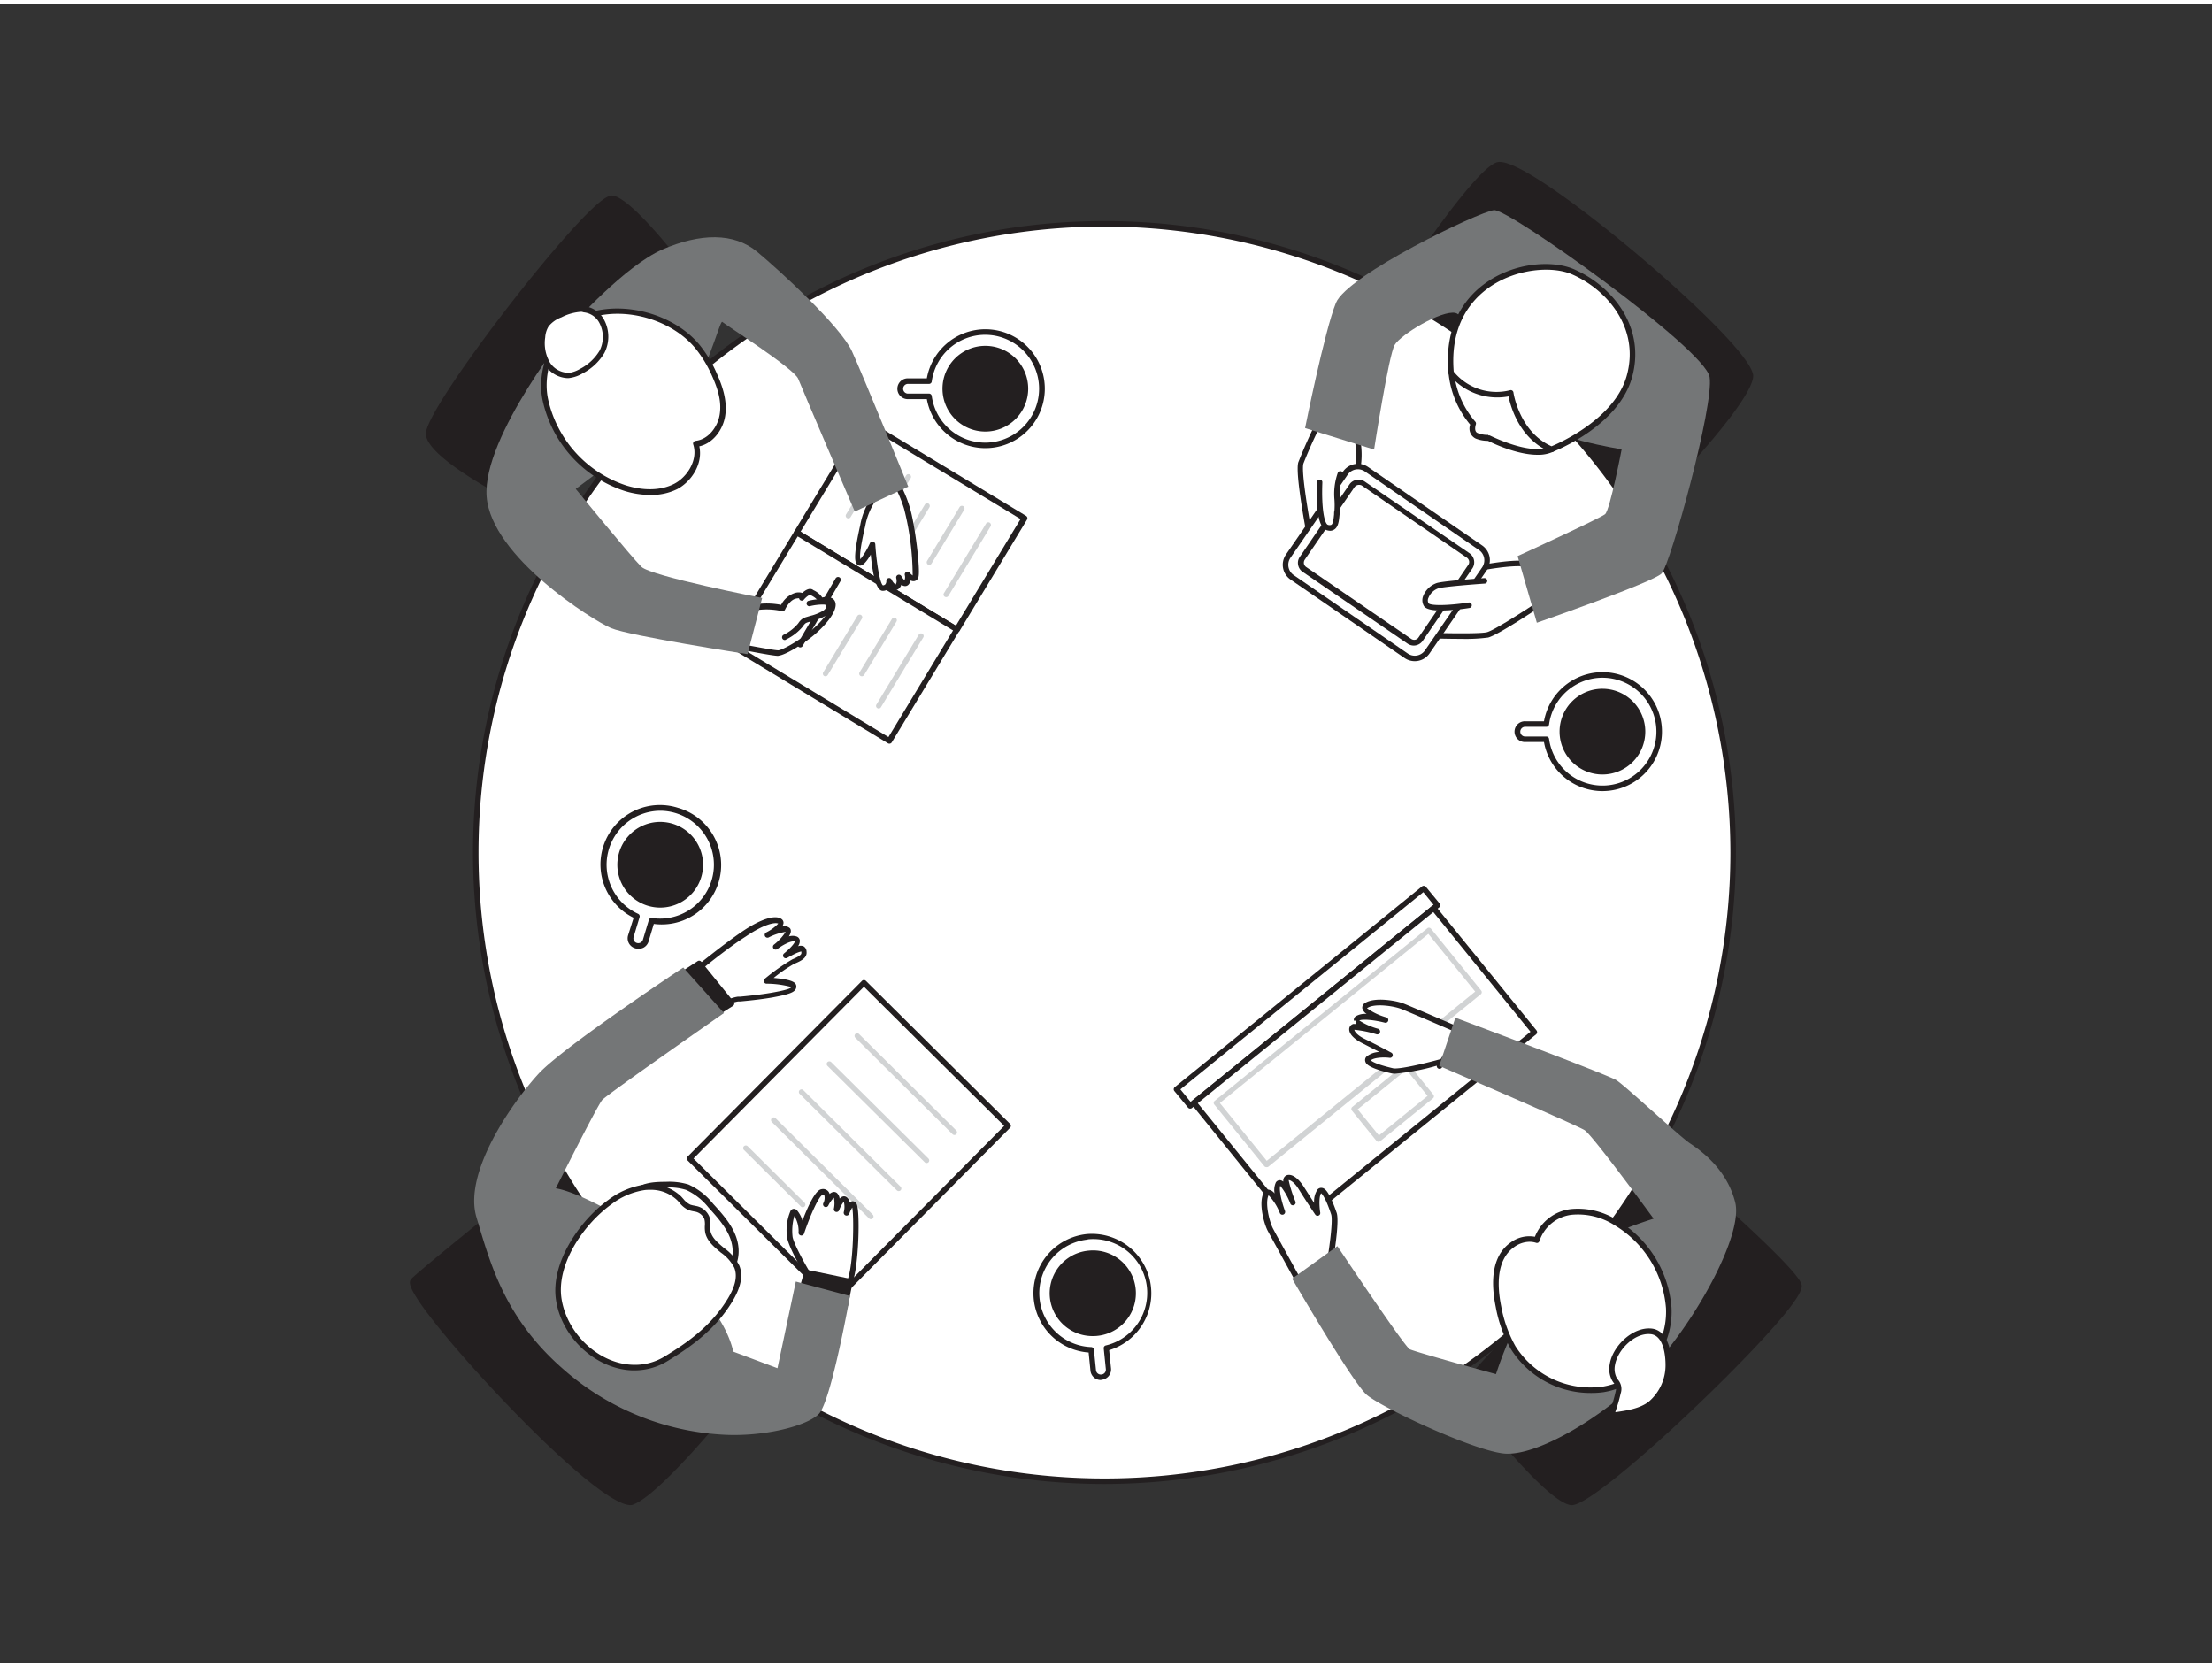 <svg xmlns="http://www.w3.org/2000/svg" viewBox="0 0 400 300" width="406" height="306" class="illustration styles_illustrationTablet__1DWOa"><rect x="0" y="0" width="400" height="300" fill="#333333" stroke="none"/><g id="_578_team_meeting_flatline" data-name="#578_team_meeting_flatline"><path d="M109.13,202.83s-32,25.61-34.36,28,34.45,42.12,39.63,40S133,252,133,252Z" fill="#231f20"></path><path d="M114,271.43c-6.23,0-32.08-27.63-38.23-36.84-1.55-2.32-2-3.51-1.37-4.1,2.36-2.39,33.1-27,34.41-28.05a.53.53,0,0,1,.42-.1.55.55,0,0,1,.34.27l23.82,49.18a.49.49,0,0,1-.06.52c-.55.69-13.52,16.9-18.76,19A1.42,1.42,0,0,1,114,271.43ZM109,203.61c-4,3.24-31.67,25.39-33.83,27.58-.49,2.13,17.16,22.42,29.72,33.27,7.12,6.15,9,6.11,9.37,5.94,4.66-1.88,16.48-16.39,18.15-18.46Z" fill="#231f20"></path><path d="M297.12,91.7c.47-.21,19-19.33,19.43-24.38S275.69,27,270.67,29.15,248.3,58.5,248.3,58.5l48,31.68" fill="#231f20"></path><path d="M297.12,92.2a.5.5,0,0,1-.27-.92c1-.81,18.78-19.26,19.2-24,.27-2.94-17.79-20-32.74-30.85-9.74-7.1-12-7-12.44-6.82-3.79,1.6-15.81,19.26-21.88,28.74L296.6,89.76a.51.51,0,0,1,.14.7.5.5,0,0,1-.69.14L248,58.91a.5.5,0,0,1-.14-.68c.71-1.12,17.5-27.39,22.6-29.54.61-.27,2.46-1.05,13.42,6.93,13.34,9.73,33.5,27.82,33.15,31.75-.49,5.44-19.55,24.71-19.73,24.79A.51.51,0,0,1,297.12,92.2Z" fill="#231f20"></path><circle cx="199.72" cy="153.42" r="113.69" fill="#fff"></circle><path d="M199.72,267.61A114.19,114.19,0,1,1,313.91,153.42,114.32,114.32,0,0,1,199.72,267.61Zm0-227.38A113.19,113.19,0,1,0,312.91,153.42,113.32,113.32,0,0,0,199.72,40.23Z" fill="#231f20"></path><rect x="147.74" y="82.5" width="33.85" height="23.54" transform="matrix(0.86, 0.52, -0.52, 0.86, 72.69, -71.68)" fill="#fff"></rect><path d="M173,113.61a.59.59,0,0,1-.26-.07L143.83,96a.5.5,0,0,1-.17-.69l12.2-20.14a.5.5,0,0,1,.68-.17l29,17.54a.52.52,0,0,1,.23.31.5.5,0,0,1-.06.38l-12.2,20.14a.5.5,0,0,1-.31.22ZM144.77,95.4l28.09,17,11.69-19.28-28.1-17Z" fill="#231f20"></path><rect x="135.53" y="102.63" width="33.85" height="23.54" transform="translate(81.36 -62.45) rotate(31.21)" fill="#fff"></rect><path d="M160.83,133.74a.48.48,0,0,1-.26-.07l-28.95-17.54a.5.5,0,0,1-.22-.31.49.49,0,0,1,.06-.37l12.2-20.14a.52.52,0,0,1,.31-.23.49.49,0,0,1,.37.06l28.95,17.54a.56.56,0,0,1,.23.31.51.51,0,0,1-.06.38l-12.2,20.13A.5.5,0,0,1,160.83,133.74Zm-28.26-18.2,28.09,17,11.68-19.28-28.09-17Z" fill="#231f20"></path><path d="M171.1,107.24a.45.45,0,0,1-.25-.07.46.46,0,0,1-.16-.65l7.62-12.58a.48.48,0,0,1,.66-.16.49.49,0,0,1,.16.66L171.51,107A.48.48,0,0,1,171.1,107.24Z" fill="#d1d3d4"></path><path d="M168.05,101.41a.5.5,0,0,1-.24-.06.48.48,0,0,1-.16-.66L173.5,91a.48.48,0,1,1,.82.49l-5.86,9.66A.48.48,0,0,1,168.05,101.41Z" fill="#d1d3d4"></path><path d="M161.48,101.41a.45.45,0,0,1-.25-.07.47.47,0,0,1-.16-.65l6.18-10.2a.48.48,0,0,1,.65-.16.49.49,0,0,1,.17.66l-6.18,10.19A.48.48,0,0,1,161.48,101.41Z" fill="#d1d3d4"></path><path d="M156.67,98.5a.45.45,0,0,1-.25-.07.48.48,0,0,1-.16-.66l3.09-5.09a.48.48,0,0,1,.66-.16.48.48,0,0,1,.16.65l-3.09,5.1A.48.48,0,0,1,156.67,98.5Z" fill="#d1d3d4"></path><path d="M161.62,90.33a.47.47,0,0,1-.25-.07.49.49,0,0,1-.16-.66l2.67-4.4a.48.48,0,0,1,.82.49L162,90.1A.48.48,0,0,1,161.62,90.33Z" fill="#d1d3d4"></path><path d="M153.4,93a.51.51,0,0,1-.24-.07.48.48,0,0,1-.16-.66l6.07-10a.49.49,0,0,1,.66-.16.48.48,0,0,1,.16.66l-6.08,10A.47.47,0,0,1,153.4,93Z" fill="#d1d3d4"></path><path d="M158.89,127.38a.42.42,0,0,1-.24-.07.46.46,0,0,1-.16-.65l7.62-12.58a.48.48,0,1,1,.81.5l-7.62,12.57A.47.47,0,0,1,158.89,127.38Z" fill="#d1d3d4"></path><path d="M155.85,121.55a.57.57,0,0,1-.25-.06.48.48,0,0,1-.16-.66l5.86-9.66a.47.47,0,1,1,.81.49l-5.85,9.67A.49.49,0,0,1,155.85,121.55Z" fill="#d1d3d4"></path><path d="M149.27,121.55a.5.5,0,0,1-.24-.06.48.48,0,0,1-.16-.66l6.17-10.2a.5.5,0,0,1,.66-.16.48.48,0,0,1,.16.66l-6.18,10.19A.47.47,0,0,1,149.27,121.55Z" fill="#d1d3d4"></path><rect x="207.55" y="177.6" width="57.58" height="3.92" transform="translate(-60.32 189.09) rotate(-39.07)" fill="#fff"></rect><path d="M215.22,199.73h-.05a.52.52,0,0,1-.34-.18l-2.47-3a.51.51,0,0,1,.08-.71l44.7-36.29a.51.51,0,0,1,.71.08l2.47,3a.56.56,0,0,1,.11.37.52.52,0,0,1-.18.34l-44.71,36.29A.52.52,0,0,1,215.22,199.73Zm-1.77-3.48,1.85,2.27,43.93-35.65-1.85-2.28Z" fill="#231f20"></path><rect x="218.75" y="177.85" width="55.85" height="28.88" transform="translate(-66.03 198.45) rotate(-39.07)" fill="#fff"></rect><path d="M234.1,221.61H234a.48.48,0,0,1-.33-.18L215.51,199a.51.51,0,0,1,.07-.71l43.36-35.2a.51.51,0,0,1,.71.08l18.2,22.42a.56.56,0,0,1,.11.37.57.57,0,0,1-.18.34l-43.37,35.19A.47.47,0,0,1,234.1,221.61Zm-17.5-22.86,17.57,21.65,42.59-34.57-17.57-21.64Z" fill="#231f20"></path><path d="M229,210.31a.48.48,0,0,1-.37-.17L219.59,199a.47.47,0,0,1,.07-.68l38.44-31.2a.43.43,0,0,1,.35-.1.51.51,0,0,1,.32.17l9.07,11.19a.47.47,0,0,1-.07.67l-38.43,31.2A.49.49,0,0,1,229,210.31Zm-8.41-11.59,8.48,10.45,37.69-30.6-8.47-10.44Z" fill="#d1d3d4"></path><path d="M249.28,205.73a.49.49,0,0,1-.38-.18l-4.43-5.46a.44.44,0,0,1-.1-.35.46.46,0,0,1,.17-.32l9.55-7.75a.47.47,0,0,1,.67.07l4.43,5.46a.47.47,0,0,1-.07.67l-9.54,7.75A.5.5,0,0,1,249.28,205.73Zm-3.77-5.87,3.84,4.72,8.8-7.15-3.83-4.72Z" fill="#d1d3d4"></path><path d="M264.25,250.4s15.41,20.17,19.93,20.54,42.39-35.87,41.13-39.38-23.39-22.51-23.39-22.51Z" fill="#231f20"></path><path d="M284.23,271.44h-.09c-4.61-.38-18.7-18.65-20.29-20.73a.5.5,0,0,1,0-.65l37.67-41.35a.5.5,0,0,1,.7,0c.9.78,22.24,19.12,23.53,22.72.19.52.09,1.44-2.1,4.3C316.35,245.25,288.72,271.44,284.23,271.44Zm-19.33-21c4.45,5.78,15.86,19.73,19.32,20h.06c3.18,0,26.38-20.87,36.77-33.11,3.9-4.59,3.81-5.51,3.79-5.61-1-2.72-16.5-16.48-22.88-22Z" fill="#231f20"></path><path d="M240.43,227.6s1.28-7.35.75-8.89-1.81-4.94-2.63-4-.31,4-.31,4-1.51-2.22-2.92-4.5-2.72-2.27-2.78-1.48a21.66,21.66,0,0,0,1.25,4.08s-1.91-4.54-2.65-3.43.75,5.13.75,5.13-2.16-4.9-3-3.24.16,5.16.76,6.37,5.63,10.25,5.63,10.25l5.87-4.57" fill="#fff"></path><path d="M235.32,232.33h-.1a.53.53,0,0,1-.34-.24c-.2-.37-5-9.07-5.64-10.28s-1.69-4.92-.76-6.81a1,1,0,0,1,.89-.62,1.7,1.7,0,0,1,1.12.69,3.3,3.3,0,0,1,.23-2,.85.85,0,0,1,.78-.4,1.13,1.13,0,0,1,.56.26,1.47,1.47,0,0,1,0-.28,1,1,0,0,1,.74-.91c.88-.22,2,.6,3,2.17.64,1,1.31,2.06,1.84,2.87a3.82,3.82,0,0,1,.6-2.41.89.89,0,0,1,.85-.3c.34.07,1.15.23,2.62,4.5.46,1.33-.24,6.13-.58,8.23a.48.48,0,0,1,.51.18.5.5,0,0,1-.08.7l-5.87,4.57A.5.5,0,0,1,235.32,232.33Zm-5.92-16.94,0,0c-.67,1.37.11,4.62.75,5.93.51,1,4.27,7.79,5.34,9.72l4.46-3.47a.28.28,0,0,1,0-.09c.48-2.8,1.12-7.61.76-8.64-1-3-1.62-3.65-1.81-3.81-.41.59-.34,2.37-.16,3.5a.49.49,0,0,1-.3.54.5.5,0,0,1-.6-.18s-1.54-2.25-2.94-4.51c-1-1.63-1.77-1.75-1.87-1.72a21.54,21.54,0,0,0,1.23,3.87.49.49,0,0,1-.28.64.48.48,0,0,1-.64-.27,12.16,12.16,0,0,0-1.83-3.22c-.25.73.23,2.86.86,4.56a.51.51,0,0,1-.29.64.5.5,0,0,1-.64-.26A9.67,9.67,0,0,0,229.4,215.39Z" fill="#231f20"></path><path d="M260.52,191.24s-7.19,2-8.77,1.64-5.1-1.3-4.28-2.21,3.92-.71,3.92-.71-2.36-1.28-4.77-2.46-2.53-2.48-1.75-2.61a21.35,21.35,0,0,1,4.18.83s-4.7-1.45-3.67-2.29,5.18.23,5.18.23S245.47,182,247,181s5.16-.36,6.42.12,10.76,4.58,10.76,4.58l-4,6.29" fill="#fff"></path><path d="M252.24,193.42a2.62,2.62,0,0,1-.61-.06c-4.39-1-4.64-1.82-4.74-2.16a.87.87,0,0,1,.21-.87,3.85,3.85,0,0,1,2.34-.84c-.86-.45-1.94-1-3-1.54-1.66-.81-2.58-1.83-2.45-2.73a1,1,0,0,1,.84-.82.31.31,0,1,0,0-.55.82.82,0,0,1,.31-.81,3.28,3.28,0,0,1,2-.43,1.74,1.74,0,0,1-.8-1.05,1,1,0,0,1,.53-.95c1.79-1.1,5.58-.4,6.85.08s10.4,4.42,10.79,4.59a.51.51,0,0,1,.28.31.53.53,0,0,1-.05.41l-4,6.3a.51.51,0,0,1-.69.16.49.49,0,0,1-.23-.49A41.24,41.24,0,0,1,252.24,193.42ZM247.89,191c.17.17.92.71,4,1.43,1.06.25,5.79-.87,8.52-1.63h.09l3-4.78c-2-.88-9.14-3.95-10.21-4.35-1.37-.51-4.67-1-6-.16-.07,0-.08.07-.08.07a10.9,10.9,0,0,0,3.49,1.65.5.5,0,0,1,.33.62.5.5,0,0,1-.61.34c-1.76-.46-3.93-.71-4.62-.4a11.86,11.86,0,0,0,3.39,1.5.5.5,0,0,1-.28,1,19.79,19.79,0,0,0-4-.82c0,.09.19.84,1.89,1.67,2.39,1.17,4.76,2.46,4.79,2.47a.5.5,0,0,1-.28.94C250.2,190.39,248.41,190.5,247.89,191Z" fill="#231f20"></path><path d="M275,237a75.92,75.92,0,0,0-4.48,10.74s-14.61-4-15.59-4.5-13.09-18.64-13.09-18.64l-8.18,5.88s10.89,18.76,13.48,21,18.77,9.87,24.65,10.6,18.06-6.47,26.08-14.57,17.43-24.71,15.91-30.82-6.36-9.46-8.21-10.7-11.67-10.39-13.27-11.4-29.12-11.3-29.12-11.3L260.25,192s24.83,10.69,26.3,11.63,12.48,16,12.48,16-8.63,2.64-12.83,5.62S275,237,275,237Z" fill="#747677"></path><path d="M301.76,235.76a19.84,19.84,0,0,0-9.58-15.42,12.61,12.61,0,0,0-8.1-1.91,7.47,7.47,0,0,0-6.19,5.1,5,5,0,0,0-4.45.84c-3.39,2.48-3.22,7.44-2.48,11.11a24,24,0,0,0,2.65,7.43,16.61,16.61,0,0,0,16.28,7.59A14.25,14.25,0,0,0,301.76,235.76Z" fill="#fff"></path><path d="M287.68,251.15a17,17,0,0,1-14.5-8,24.36,24.36,0,0,1-2.71-7.59c-.78-3.84-1-9,2.68-11.61a5.67,5.67,0,0,1,4.41-1.05,8,8,0,0,1,6.45-5,13.25,13.25,0,0,1,8.43,2,20.26,20.26,0,0,1,9.82,15.81h0A14.74,14.74,0,0,1,290,251,15.89,15.89,0,0,1,287.68,251.15Zm-11.12-27.34a4.86,4.86,0,0,0-2.82,1c-3.2,2.33-3,7.05-2.29,10.6a23.24,23.24,0,0,0,2.59,7.28A16.07,16.07,0,0,0,289.82,250a13.72,13.72,0,0,0,11.44-14.21h0a19.22,19.22,0,0,0-9.33-15,12.24,12.24,0,0,0-7.78-1.86,7,7,0,0,0-5.77,4.74.55.55,0,0,1-.25.31.51.51,0,0,1-.4,0A3.77,3.77,0,0,0,276.56,223.81Z" fill="#231f20"></path><path d="M291.54,246a4,4,0,0,0,.37,2.61,5.6,5.6,0,0,1,.73,1.24,2.6,2.6,0,0,1-.06,1.24,29.82,29.82,0,0,1-.93,3.23.67.67,0,0,0-.06.46c.1.3.52.31.84.26,2.09-.31,4.26-.66,6-1.91a9.19,9.19,0,0,0,3.29-7.09c0-2.13-.5-5.82-3.15-6.07C295.35,239.69,292,243.06,291.54,246Z" fill="#fff"></path><path d="M292.16,255.59a1,1,0,0,1-1-.63,1.18,1.18,0,0,1,.05-.79,27.13,27.13,0,0,0,.92-3.16,2.24,2.24,0,0,0,.07-1,2.4,2.4,0,0,0-.39-.68c-.1-.14-.2-.29-.29-.44a4.38,4.38,0,0,1-.43-2.94c.48-3.18,4.06-6.77,7.53-6.45,2.72.26,3.65,3.57,3.6,6.58a9.72,9.72,0,0,1-3.49,7.48c-1.84,1.36-4.25,1.72-6.18,2Zm-.07-1a.86.86,0,0,0,.27,0c1.92-.29,4.1-.61,5.73-1.82a8.66,8.66,0,0,0,3.09-6.7c0-.54,0-5.31-2.7-5.56-2.93-.29-6,2.9-6.44,5.6h0a3.55,3.55,0,0,0,.3,2.29l.25.36a2.54,2.54,0,0,1,.48,2.48,28.61,28.61,0,0,1-.95,3.28Zm-.55-8.56h0Z" fill="#231f20"></path><path d="M196.62,222.91a10.25,10.25,0,0,1,3.43,20.16l.38,3.72a1.38,1.38,0,1,1-2.74.28l-.38-3.72a10.25,10.25,0,0,1-.69-20.44Z" fill="#fff"></path><path d="M199.06,248.81a1.88,1.88,0,0,1-1.87-1.69l-.33-3.29a10.75,10.75,0,0,1-.29-21.42h0a10.75,10.75,0,0,1,4,21l.34,3.29a1.88,1.88,0,0,1-1.68,2.06Zm-2.39-25.4a9.75,9.75,0,0,0,.66,19.44.5.5,0,0,1,.48.45l.38,3.72a.88.88,0,0,0,1,.79.88.88,0,0,0,.78-1l-.38-3.73a.49.49,0,0,1,.39-.53,9.75,9.75,0,0,0-3.27-19.18Z" fill="#231f20"></path><circle cx="197.66" cy="233.11" r="7.25" fill="#231f20"></circle><path d="M197.64,240.86a7.74,7.74,0,0,1-.76-15.45h0a7.74,7.74,0,0,1,1.56,15.41A7.14,7.14,0,0,1,197.64,240.86ZM197,226.4a6.74,6.74,0,1,0,4.94,1.48A6.75,6.75,0,0,0,197,226.4Z" fill="#231f20"></path><path d="M122.34,145.81a10.25,10.25,0,0,1-4.57,19.94l-1.07,3.58a1.38,1.38,0,0,1-2.64-.79l1.08-3.58a10.25,10.25,0,0,1,7.2-19.15Z" fill="#fff"></path><path d="M115.38,170.81a1.68,1.68,0,0,1-.54-.08,1.87,1.87,0,0,1-1.26-2.34l1-3.17a10.75,10.75,0,0,1,8-19.89h0a10.75,10.75,0,0,1-4.35,21l-.95,3.18a1.89,1.89,0,0,1-.91,1.11A1.86,1.86,0,0,1,115.38,170.81Zm4-24.94a9.76,9.76,0,0,0-4,18.63.5.5,0,0,1,.28.6l-1.08,3.58a.87.87,0,0,0,.06.67.84.84,0,0,0,.52.42.88.88,0,0,0,1.1-.58l1.08-3.59a.48.48,0,0,1,.55-.34,9.75,9.75,0,1,0,1.52-19.39Z" fill="#231f20"></path><circle cx="119.38" cy="155.63" r="7.25" fill="#231f20"></circle><path d="M119.39,163.38a7.84,7.84,0,0,1-2.24-.33,7.75,7.75,0,1,1,2.24.33Zm0-14.5a6.77,6.77,0,0,0-6.45,4.81,6.74,6.74,0,1,0,8.41-4.52A6.94,6.94,0,0,0,119.37,148.88Z" fill="#231f20"></path><path d="M188.43,69.55A10.25,10.25,0,0,1,168,70.93h-3.74a1.38,1.38,0,1,1,0-2.75H168a10.25,10.25,0,0,1,20.4,1.37Z" fill="#fff"></path><path d="M178.18,80.3a10.76,10.76,0,0,1-10.58-8.87h-3.31a1.88,1.88,0,1,1,0-3.75h3.31A10.75,10.75,0,1,1,178.18,80.3ZM164.29,68.68a.88.88,0,1,0,0,1.75H168a.5.5,0,0,1,.49.44,9.75,9.75,0,1,0,0-2.63.5.5,0,0,1-.49.44Z" fill="#231f20"></path><circle cx="178.18" cy="69.55" r="7.25" fill="#231f20"></circle><path d="M178.18,77.3a7.75,7.75,0,1,1,7.75-7.75A7.76,7.76,0,0,1,178.18,77.3Zm0-14.49a6.75,6.75,0,1,0,6.75,6.74A6.75,6.75,0,0,0,178.18,62.81Z" fill="#231f20"></path><path d="M300,131.57a10.25,10.25,0,0,1-20.4,1.37h-3.74a1.38,1.38,0,1,1,0-2.75h3.74a10.25,10.25,0,0,1,20.4,1.38Z" fill="#fff"></path><path d="M289.77,142.31a10.74,10.74,0,0,1-10.57-8.87h-3.31a1.88,1.88,0,1,1,0-3.75h3.31a10.75,10.75,0,1,1,10.57,12.62Zm-13.88-11.62a.88.88,0,1,0,0,1.75h3.74a.5.5,0,0,1,.49.44,9.75,9.75,0,1,0,0-2.63.5.5,0,0,1-.49.44Z" fill="#231f20"></path><circle cx="289.78" cy="131.57" r="7.25" fill="#231f20"></circle><path d="M289.78,139.31a7.75,7.75,0,1,1,7.74-7.74A7.75,7.75,0,0,1,289.78,139.31Zm0-14.49a6.75,6.75,0,1,0,6.74,6.75A6.76,6.76,0,0,0,289.78,124.82Z" fill="#231f20"></path><path d="M278.53,108.42s-7.77,5.23-9.5,5.64-10.68.13-10.68.13l8.5-12.07s6-1.25,9.09-.93S278.53,108.42,278.53,108.42Z" fill="#fff"></path><path d="M264.25,114.79c-2.79,0-5.71-.1-5.92-.1a.53.53,0,0,1-.43-.28.52.52,0,0,1,0-.51l8.5-12.07a.51.51,0,0,1,.31-.2c.24,0,6.1-1.27,9.24-.93,3.54.37,3.06,7.46,3,7.76a.5.5,0,0,1-.22.38c-.8.54-7.88,5.28-9.65,5.71A31.4,31.4,0,0,1,264.25,114.79Zm-5-1.08c2.93.08,8.41.16,9.63-.13s6.84-3.91,9.12-5.43c.1-1.94-.11-6.24-2.16-6.46-2.68-.28-7.7.67-8.74.88Zm19.24-5.29h0Z" fill="#231f20"></path><path d="M245.46,78.6a15,15,0,0,1,.21,4.17c-.23,1.37.78,6.31.78,6.31L237,97s-2.34-12-1.75-14a94.65,94.65,0,0,1,4-8.68Z" fill="#fff"></path><path d="M237,97.48a.45.45,0,0,1-.16,0,.51.51,0,0,1-.33-.37c-.24-1.24-2.35-12.14-1.74-14.24a93.4,93.4,0,0,1,4-8.77.52.52,0,0,1,.32-.26.5.5,0,0,1,.41.08l6.24,4.3a.58.58,0,0,1,.17.21,14.93,14.93,0,0,1,.25,4.46c-.18,1,.5,4.77.77,6.12a.49.49,0,0,1-.17.49l-9.48,7.89A.47.47,0,0,1,237,97.48ZM239.41,75a81.34,81.34,0,0,0-3.71,8.08c-.39,1.34.7,8.17,1.6,12.93l8.61-7.16c-.24-1.16-.95-4.94-.73-6.2A15.32,15.32,0,0,0,245,78.9Z" fill="#231f20"></path><path d="M309.15,67.43c.84,5.08-7.1,33.92-8.67,35.53s-22.57,8.91-22.57,8.91l-3.48-12.05s14.93-6.84,15.82-7.58,3-11.74,3-11.74-13.26-2-18.19-6.2-9.4-17.9-11.87-18.45-9.92,3.91-11,5.8-3.71,18.9-3.71,18.9L236,76.67s3.52-17.6,5.58-22.64,25.87-16.5,28.58-16.77S308.31,62.36,309.15,67.43Z" fill="#747677"></path><path d="M262.4,66.64a16.67,16.67,0,0,0,4,9.28s-.62,1.72.62,2.18a5.2,5.2,0,0,0,2.15.38s7.56,3.89,11.41,2-1.44-17.33-8.08-17.18S262.4,66.64,262.4,66.64Z" fill="#fff"></path><path d="M278,81.5c-3.7,0-8.11-2.11-8.92-2.52a6,6,0,0,1-2.22-.41,2,2,0,0,1-1-2.52,17.07,17.07,0,0,1-3.92-9.38.5.5,0,0,1,.16-.4c.14-.14,3.65-3.32,10.41-3.47,4.6-.15,8.29,6.47,9.44,11.17.88,3.58.46,6.18-1.13,7A6.47,6.47,0,0,1,278,81.5ZM269.14,78a.59.59,0,0,1,.23,0c.08,0,7.39,3.76,11,2,1.1-.54,1.34-2.82.6-5.82-1.23-5-4.77-10.41-8.37-10.41h-.08a16.11,16.11,0,0,0-9.57,3,16.16,16.16,0,0,0,3.82,8.73.51.51,0,0,1,.11.51s-.43,1.26.32,1.55a4.67,4.67,0,0,0,1.93.34Z" fill="#231f20"></path><path d="M262.4,66.64a10.57,10.57,0,0,0,10.79,3.64s1,7.55,7.37,10.2c0,0,11.68-4.49,14.09-13.18s-3.34-15.88-10.11-18.88S260.9,49.38,262.4,66.64Z" fill="#fff"></path><path d="M280.56,81a.43.43,0,0,1-.19,0c-5.61-2.35-7.21-8.24-7.58-10.06A11.2,11.2,0,0,1,262,66.93a.54.54,0,0,1-.09-.25c-.77-8.89,3.22-13.73,6.71-16.22C274,46.59,281,46.29,284.75,48c6.77,3,12.9,10.38,10.38,19.48-2.45,8.83-13.9,13.32-14.39,13.51A.57.57,0,0,1,280.56,81Zm-7.37-11.2a.5.5,0,0,1,.49.44c0,.07,1.06,7.14,6.89,9.72,1.48-.62,11.44-5,13.6-12.77,2.36-8.53-3.44-15.46-9.83-18.29-3.57-1.59-10.22-1.12-15.15,2.4-3.25,2.32-7,6.84-6.31,15.17a10,10,0,0,0,10.2,3.35Z" fill="#231f20"></path><rect x="235.42" y="89.11" width="30.53" height="23.72" rx="2.75" transform="translate(400 326.24) rotate(-145.47)" fill="#fff"></rect><path d="M255.83,118.82a3.29,3.29,0,0,1-1.84-.57l-20.62-14.19a3.25,3.25,0,0,1-.83-4.52l10.32-15a3.26,3.26,0,0,1,4.52-.84L268,97.88a3.24,3.24,0,0,1,.84,4.52l-10.32,15A3.25,3.25,0,0,1,255.83,118.82Zm-10.29-34.7a2.24,2.24,0,0,0-1.85,1l-10.33,15a2.26,2.26,0,0,0,.58,3.13l20.62,14.18a2.24,2.24,0,0,0,3.13-.58l10.33-15a2.26,2.26,0,0,0-.58-3.13L246.82,84.52A2.25,2.25,0,0,0,245.54,84.12Z" fill="#231f20"></path><rect x="237.73" y="91.56" width="25.91" height="18.83" rx="1.45" transform="translate(400 326.24) rotate(-145.47)" fill="#fff"></rect><path d="M255.65,116a2,2,0,0,1-1.1-.34l-19-13a1.92,1.92,0,0,1-.81-1.26,1.86,1.86,0,0,1,.31-1.45l9-13.13a2,2,0,0,1,2.71-.5h0l19,13a2,2,0,0,1,.5,2.71l-9,13.13A2,2,0,0,1,255.65,116Zm-9.93-29.06a1,1,0,0,0-.78.41l-9,13.12a1,1,0,0,0-.15.71,1,1,0,0,0,.4.61l19,13a.93.93,0,0,0,1.31-.24l9-13.13a.92.92,0,0,0,.16-.7,1,1,0,0,0-.4-.61l-19-13.05A1,1,0,0,0,245.72,86.94Z" fill="#231f20"></path><path d="M265.67,108.69s-7,1.11-7.75-.1.74-3.06,2.07-3.43,8.45-.86,8.45-.86" fill="#fff"></path><path d="M260.64,109.66c-1.48,0-2.76-.2-3.14-.8a2.06,2.06,0,0,1-.12-1.88,4.06,4.06,0,0,1,2.47-2.3c1.37-.39,8.26-.86,8.56-.88a.5.5,0,0,1,.53.46.49.49,0,0,1-.47.53c-2,.14-7.3.55-8.35.85a3,3,0,0,0-1.8,1.7,1.08,1.08,0,0,0,0,1c.35.49,3.74.43,7.25-.13a.5.5,0,0,1,.57.42.5.5,0,0,1-.42.57A35.58,35.58,0,0,1,260.64,109.66Z" fill="#231f20"></path><path d="M238.63,86.44c0,.17-.37,7.61,1.35,8.19s1.64-1.3,1.85-3-.35-4.59.61-6.67" fill="#fff"></path><path d="M240.55,95.24a2.5,2.5,0,0,1-.72-.13c-1.65-.56-1.84-5-1.7-8.61a.53.53,0,0,1,.5-.52h0a.47.47,0,0,1,.49.47v.09c-.18,4.72.38,7.4,1,7.62a.86.86,0,0,0,.63,0c.32-.2.41-1.1.49-1.89,0-.23,0-.47.07-.7a14.81,14.81,0,0,0,0-1.94,11.38,11.38,0,0,1,.61-4.88.5.5,0,0,1,.67-.24.49.49,0,0,1,.24.66,10.54,10.54,0,0,0-.52,4.44,15.39,15.39,0,0,1,0,2.08c0,.23-.06.46-.08.68-.11,1.11-.22,2.17-.94,2.63A1.31,1.31,0,0,1,240.55,95.24Z" fill="#231f20"></path><rect x="135.14" y="183.42" width="36.72" height="44.76" transform="translate(189.48 -48.41) rotate(44.77)" fill="#fff"></rect><path d="M150.77,235.12a.5.5,0,0,1-.35-.15l-26.07-25.86a.5.5,0,0,1-.14-.35.48.48,0,0,1,.14-.36l31.52-31.77a.5.5,0,0,1,.71,0l26.07,25.86a.5.5,0,0,1,0,.71L151.13,235A.51.51,0,0,1,150.77,235.12Zm-25.36-26.37,25.36,25.16,30.82-31.06-25.36-25.16Z" fill="#231f20"></path><path d="M172.59,204.5a.48.48,0,0,1-.34-.14l-17.58-17.45a.47.47,0,1,1,.67-.67l17.58,17.44a.49.49,0,0,1,0,.68A.51.51,0,0,1,172.59,204.5Z" fill="#d1d3d4"></path><path d="M167.55,209.57a.43.43,0,0,1-.33-.14L149.63,192a.48.48,0,0,1,0-.68.49.49,0,0,1,.68,0l17.58,17.44a.48.48,0,0,1,0,.68A.49.49,0,0,1,167.55,209.57Z" fill="#d1d3d4"></path><path d="M162.52,214.64a.48.48,0,0,1-.34-.13L144.6,197.06a.47.47,0,0,1,0-.67.47.47,0,0,1,.67,0l17.58,17.45a.47.47,0,0,1,0,.67A.47.47,0,0,1,162.52,214.64Z" fill="#d1d3d4"></path><path d="M157.48,219.72a.47.47,0,0,1-.33-.14l-17.59-17.44a.5.5,0,0,1,0-.68.48.48,0,0,1,.68,0l17.58,17.44a.48.48,0,0,1-.34.82Z" fill="#d1d3d4"></path><path d="M145.16,217.56a.46.46,0,0,1-.33-.13l-10.3-10.22a.48.48,0,0,1,0-.68.48.48,0,0,1,.67,0l10.3,10.22a.47.47,0,0,1,0,.67A.44.44,0,0,1,145.16,217.56Z" fill="#d1d3d4"></path><path d="M114.71,215.08c1.35-1.45,3.59-1.56,5.58-1.56a11.41,11.41,0,0,1,3.91.46,11.42,11.42,0,0,1,4.28,3.36c2.08,2.26,4.28,4.77,4.47,7.84.25,4-3.37,7.58-7.36,8.22s-8-1.08-11.18-3.6a9,9,0,0,1-3.6-5.11,7.45,7.45,0,0,1,1.85-5.89,22.47,22.47,0,0,1,4.91-4" fill="#fff"></path><path d="M123.86,234c-4.26,0-7.86-2.32-9.76-3.84-2.2-1.76-3.44-3.53-3.78-5.41a7.86,7.86,0,0,1,2-6.3,22.1,22.1,0,0,1,5-4.12.51.51,0,0,1,.7.14.5.5,0,0,1-.14.69,21.44,21.44,0,0,0-4.8,3.93,6.86,6.86,0,0,0-1.75,5.48c.3,1.64,1.42,3.21,3.42,4.81s6.15,4.24,10.79,3.49c3.55-.57,7.18-3.79,6.94-7.69-.17-2.8-2.15-5.16-4.33-7.53a11.11,11.11,0,0,0-4.09-3.23,10.88,10.88,0,0,0-3.74-.43c-2,0-4,.11-5.21,1.4a.5.5,0,0,1-.71,0,.51.51,0,0,1,0-.71c1.48-1.58,3.84-1.72,6-1.72a12,12,0,0,1,4.08.48,12,12,0,0,1,4.48,3.5c2.31,2.51,4.41,5,4.6,8.15.28,4.43-3.8,8.1-7.78,8.74A11.21,11.21,0,0,1,123.86,234Z" fill="#231f20"></path><path d="M131.7,180.51a7.83,7.83,0,0,1,1.78-.53c.71-.08,3.67-.32,6.22-.78s4.22-.88,3.82-1.65-4.94-.94-4.94-.94a37.21,37.21,0,0,1,4.88-3.45c1.33-.56,2-1,1.92-1.65s-.15-1.34-3.36.51c0,0,3.09-2.46,1.82-2.94s-3.65,1.37-3.65,1.37,2.79-2.37,2.26-3-3.73.82-3.73.82,3.16-1.72,2.33-2.38-3.33.09-6.54,2.25-8.28,6.28-8.28,6.28Z" fill="#fff"></path><path d="M131.7,181a.5.5,0,0,1-.37-.17l-5.47-6.11a.49.49,0,0,1-.12-.37.5.5,0,0,1,.18-.35s5.12-4.15,8.31-6.3c3.37-2.28,6-3.11,7.13-2.23a.83.83,0,0,1,.32.74,1.2,1.2,0,0,1-.25.59,1.49,1.49,0,0,1,1.41.31c.28.35.22.84-.19,1.48a2.32,2.32,0,0,1,1.36,0,.89.89,0,0,1,.62.71,1.61,1.61,0,0,1-.33,1.07,1.4,1.4,0,0,1,1,0,1.15,1.15,0,0,1,.55,1c.13,1.09-1,1.67-2.22,2.17a26,26,0,0,0-3.73,2.56c1.85.15,3.68.46,4,1.14a.94.94,0,0,1,0,.85c-.31.65-1.33,1-4.19,1.53-2.23.39-4.77.63-5.86.73l-.4,0a7.54,7.54,0,0,0-1.63.5A.45.45,0,0,1,131.7,181ZM127,174.46l4.88,5.46a6.59,6.59,0,0,1,1.59-.44l.41,0c1.07-.1,3.58-.34,5.78-.73s3.3-.71,3.47-1a17.27,17.27,0,0,0-4.53-.61.48.48,0,0,1-.45-.34.5.5,0,0,1,.15-.55,36.3,36.3,0,0,1,5-3.52c1.13-.48,1.64-.83,1.61-1.13a1.31,1.31,0,0,0,0-.27s-.45-.07-2.56,1.15a.52.52,0,0,1-.67-.15.5.5,0,0,1,.11-.67c1-.81,1.94-1.83,1.93-2.15-.75-.21-2.45.82-3.15,1.36a.49.49,0,0,1-.69-.08.51.51,0,0,1,.06-.7,9.22,9.22,0,0,0,2.13-2.32,10,10,0,0,0-3.06,1,.5.5,0,0,1-.45-.9,7.74,7.74,0,0,0,2.17-1.6c-.59-.28-2.57.1-5.86,2.33C132.16,170.31,128.23,173.44,127,174.46Z" fill="#231f20"></path><polygon points="129.86 182.27 132.29 180.73 126.43 173.48 122.55 176 129.86 182.27" fill="#231f20"></polygon><path d="M129.86,182.77a.5.5,0,0,1-.33-.12l-7.3-6.27a.46.46,0,0,1-.17-.41.51.51,0,0,1,.22-.39l3.88-2.52a.5.5,0,0,1,.66.11l5.86,7.24a.58.58,0,0,1,.1.4.5.5,0,0,1-.23.34l-2.43,1.54A.5.5,0,0,1,129.86,182.77Zm-6.47-6.71,6.51,5.59,1.64-1-5.21-6.46Z" fill="#231f20"></path><path d="M145.9,229.38s-2.73-4.62-3-6.38.26-4.6.71-4.65,1.58,2.32,1.35,3.72c0,0,2.41-7.09,3.72-7.28s1,1.33.7,2.2c0,0,1.12-2.13,1.72-1.61s.26,2.57.26,2.57.84-2.29,1.53-1.84.27,2.43.27,2.43.87-2.33,1.38-1.37.4,10.85-.8,13.83S145.9,229.38,145.9,229.38Z" fill="#fff"></path><path d="M152,232.51c-2.45,0-6-2.41-6.42-2.72a.4.4,0,0,1-.14-.15c-.12-.2-2.78-4.72-3.1-6.56a8.89,8.89,0,0,1,.64-4.92.76.76,0,0,1,.5-.31.79.79,0,0,1,.68.31,5.12,5.12,0,0,1,.95,1.81c.93-2.43,2.31-5.51,3.43-5.67a1.25,1.25,0,0,1,1.26.42,1.22,1.22,0,0,1,.22.44,1.36,1.36,0,0,1,.64-.35.82.82,0,0,1,.7.19,1.62,1.62,0,0,1,.47,1,1.42,1.42,0,0,1,.53-.37.82.82,0,0,1,.73.1,1.43,1.43,0,0,1,.56.95.87.87,0,0,1,.49-.2.78.78,0,0,1,.77.49c.65,1.23.4,11.35-.78,14.26a2,2,0,0,1-1.32,1.21A3,3,0,0,1,152,232.51ZM146.27,229c1.3.89,4.69,2.89,6.29,2.41a1,1,0,0,0,.67-.62c1.13-2.79,1.21-11.46.89-13.18a5.43,5.43,0,0,0-.53,1.08.5.5,0,0,1-1-.28,3.72,3.72,0,0,0,0-1.85,4.87,4.87,0,0,0-.84,1.53.51.51,0,0,1-.6.31.49.49,0,0,1-.36-.56,4.68,4.68,0,0,0,0-2,5,5,0,0,0-1,1.4.5.5,0,0,1-.91-.42,2,2,0,0,0,.17-1.48c-.06-.07-.25-.05-.33,0-.58.18-2.1,3.36-3.31,6.94a.5.5,0,0,1-1-.24,5.1,5.1,0,0,0-.77-2.89,9.61,9.61,0,0,0-.31,3.81C143.59,224.25,145.49,227.7,146.27,229Z" fill="#231f20"></path><polygon points="145.2 231.84 145.9 229.38 153.7 231 152.85 235.22 145.2 231.84" fill="#231f20"></polygon><path d="M152.85,235.72a.65.65,0,0,1-.2,0L145,232.29a.49.49,0,0,1-.28-.59l.7-2.45a.49.49,0,0,1,.58-.36l7.8,1.62a.51.51,0,0,1,.39.59l-.85,4.22a.5.5,0,0,1-.26.34A.46.46,0,0,1,152.85,235.72Zm-7-4.16,6.68,2.95.63-3.12L146.25,230Z" fill="#231f20"></path><path d="M111.63,219s-7.13-4.19-11.12-4.86c0,0,7.51-15,8.41-16s22-15.7,22-15.7l-7.36-8.22s-21.66,14.31-26.17,19.2S83.7,211.2,86.16,219.38s5,18.14,15.67,27.44a47.72,47.72,0,0,0,29.05,11.88c7.12.39,14.93-1.52,17.17-3.74s5.65-21.35,5.65-21.35L143.91,231l-3.32,15.67-8-3s-1.08-6.65-9.09-13.23A89.94,89.94,0,0,1,111.63,219Z" fill="#747677"></path><path d="M114.3,246.55a10.91,10.91,0,0,0,6.14-1.58c4.65-2.82,8.67-5.83,11.56-10.6,1.11-1.82,2-4.06,1.24-6-1-2.51-4.59-3.65-5.22-6.2-.21-.86.08-1.8-.21-2.64a2.7,2.7,0,0,0-2-1.61,9.83,9.83,0,0,1-1.19-.29,6,6,0,0,1-1.83-1.64,7.59,7.59,0,0,0-6.3-2,13.55,13.55,0,0,0-6.22,2.67c-5.08,3.66-10.2,11-9.25,17.6C102,240.64,107.74,246.3,114.3,246.55Z" fill="#fff"></path><path d="M114.76,247.06h-.48c-6.59-.25-12.76-6-13.74-12.74-1-6.62,4.16-14.26,9.46-18.08a14.07,14.07,0,0,1,6.45-2.76,8.07,8.07,0,0,1,6.72,2.13l.43.48a3.64,3.64,0,0,0,1.23,1,4.35,4.35,0,0,0,.69.17l.43.09a3.2,3.2,0,0,1,2.33,1.94,4.28,4.28,0,0,1,.16,1.58,4.38,4.38,0,0,0,.06,1.1c.29,1.18,1.35,2.05,2.47,3a8.44,8.44,0,0,1,2.73,3.16c.71,1.78.29,3.9-1.27,6.48-3.08,5.08-7.46,8.17-11.73,10.77A11.33,11.33,0,0,1,114.76,247.06Zm2.79-32.65c-.32,0-.65,0-1,.05a13.12,13.12,0,0,0-6,2.58c-5.06,3.65-10,10.89-9,17.13s6.66,11.65,12.79,11.88h0a10.23,10.23,0,0,0,5.86-1.51c4.16-2.52,8.43-5.54,11.4-10.43,1.39-2.29,1.78-4.12,1.19-5.6a7.56,7.56,0,0,0-2.44-2.75c-1.19-1-2.43-2-2.8-3.51a5.33,5.33,0,0,1-.09-1.37,3.69,3.69,0,0,0-.1-1.22,2.27,2.27,0,0,0-1.63-1.3l-.37-.07a5.13,5.13,0,0,1-.89-.24,4.46,4.46,0,0,1-1.6-1.31c-.13-.15-.26-.3-.4-.44A6.84,6.84,0,0,0,117.55,214.41Z" fill="#231f20"></path><path d="M134.59,109.55a12.74,12.74,0,0,1,6.92-.33s.91-2,2.35-2.25,1.13.36,1.13.36,1.19-1.45,1.86-.9c0,0,1.41.62,1.58,1.51,0,0,1.88-.66,2.18.43s-1.26,3.32-3.67,5.34-5.31,3.61-6.18,3.65-7.48-1.29-7.48-1.29Z" fill="#fff"></path><path d="M140.72,117.86c-1.05,0-6.44-1.08-7.53-1.3a.51.51,0,0,1-.4-.59l1.31-6.52a.49.49,0,0,1,.31-.37,13.39,13.39,0,0,1,6.84-.44,4.26,4.26,0,0,1,2.52-2.16,2.25,2.25,0,0,1,1.31,0c.63-.58,1.41-1,2-.51a3.92,3.92,0,0,1,1.62,1.34,2.64,2.64,0,0,1,1.72.1,1.23,1.23,0,0,1,.64.8c.41,1.48-1.63,4-3.82,5.85s-5.38,3.71-6.49,3.77Zm-6.85-2.18c2.55.51,6.31,1.19,6.86,1.18s3.34-1.4,5.89-3.53,3.71-4.09,3.5-4.83a.24.24,0,0,0-.14-.18,2.27,2.27,0,0,0-1.39.09.5.5,0,0,1-.41,0,.53.53,0,0,1-.24-.34c-.09-.47-.91-1-1.29-1.15a.67.67,0,0,1-.12-.06c-.12-.1-.71.29-1.15.82a.49.49,0,0,1-.88-.24,2.77,2.77,0,0,0-.54.06c-1,.19-1.77,1.48-2,2a.51.51,0,0,1-.58.27,12.48,12.48,0,0,0-6.37.23Zm10.67-8.57h0Z" fill="#231f20"></path><path d="M144.71,116.33a.48.48,0,0,1-.26-.07.51.51,0,0,1-.18-.68l6.84-11.74a.51.51,0,0,1,.69-.18.51.51,0,0,1,.18.69l-6.84,11.73A.5.5,0,0,1,144.71,116.33Z" fill="#231f20"></path><path d="M146.32,108.38a10.63,10.63,0,0,1,2.38-.3,1.32,1.32,0,0,1,1,.27.91.91,0,0,1,.13,1,1.87,1.87,0,0,1-.73.77,11.83,11.83,0,0,1-3.08,1.18,2.23,2.23,0,0,0-.69.3,3.34,3.34,0,0,0-.64.75,8.43,8.43,0,0,1-2.76,2.11" fill="#fff"></path><path d="M141.92,115a.49.49,0,0,1-.44-.26.5.5,0,0,1,.2-.68,8,8,0,0,0,2.6-2l.12-.16a2.9,2.9,0,0,1,.63-.69,2.82,2.82,0,0,1,.83-.38l.66-.2a8.3,8.3,0,0,0,2.29-.91,1.55,1.55,0,0,0,.56-.56.46.46,0,0,0,0-.46c-.12-.12-.42-.12-.64-.12a10.14,10.14,0,0,0-2.26.29.5.5,0,0,1-.6-.37.49.49,0,0,1,.36-.6,11,11,0,0,1,2.49-.32,1.83,1.83,0,0,1,1.36.42,1.42,1.42,0,0,1,.23,1.56,2.41,2.41,0,0,1-.91,1,9,9,0,0,1-2.57,1l-.64.2a1.79,1.79,0,0,0-.54.22,2.13,2.13,0,0,0-.41.47l-.13.18a9,9,0,0,1-2.92,2.25A.53.53,0,0,1,141.92,115Z" fill="#231f20"></path><path d="M158.18,89.19a12,12,0,0,0-2.2,5.13c-.81,3.57-1.3,6.63-.54,6.72s2.34-3.31,2.34-3.31.5,7.84,1.8,7.87,1.2-1.31,1.2-1.31.82,1.66,1.46,1a1.8,1.8,0,0,0,.31-1.66s.85,1.52,1.33.93a1.78,1.78,0,0,0,.22-1.47s1.11,1.39,1.43.33S165,94.34,164,91.22a21.2,21.2,0,0,0-2.12-4.88Z" fill="#fff"></path><path d="M159.61,106.1h0c-1,0-1.75-2.23-2.15-6.56-.79,1.38-1.48,2.07-2,2a.79.79,0,0,1-.56-.33c-.36-.51-.53-1.71.66-7a12.46,12.46,0,0,1,2.32-5.35l.06-.06,3.68-2.86a.54.54,0,0,1,.39-.1.57.57,0,0,1,.34.22,21.73,21.73,0,0,1,2.18,5c.91,2.93,1.94,11.26,1.55,12.55a.93.93,0,0,1-.72.73,1,1,0,0,1-.68-.12,1.82,1.82,0,0,1-.34.7.83.83,0,0,1-.72.32A1.17,1.17,0,0,1,163,105a1.64,1.64,0,0,1-.43.67.89.89,0,0,1-.81.27,1.48,1.48,0,0,1-.81-.51,1.19,1.19,0,0,1-.15.18A1.57,1.57,0,0,1,159.61,106.1Zm-1.82-8.87h.09a.49.49,0,0,1,.4.46c.24,3.69.87,7.08,1.38,7.42a.67.67,0,0,0,.43-.18.94.94,0,0,0,.19-.62.51.51,0,0,1,.38-.51.49.49,0,0,1,.57.26,2.18,2.18,0,0,0,.71.9c.35-.38.13-1.14.13-1.15a.5.5,0,0,1,.91-.39,3.4,3.4,0,0,0,.58.76,1.43,1.43,0,0,0,.06-.92.5.5,0,0,1,.87-.44,2.7,2.7,0,0,0,.55.5,49.32,49.32,0,0,0-1.54-12,23.41,23.41,0,0,0-1.78-4.29l-3.19,2.48a12,12,0,0,0-2.07,4.87c-1,4.27-1,5.61-.87,6a14.13,14.13,0,0,0,1.74-2.94A.51.51,0,0,1,157.79,97.23Zm-2.14,3.39h0Z" fill="#231f20"></path><path d="M123.94,48.54s-9.62-12.73-13.16-13.42S77.44,72.85,77.53,77.7,99,92.58,99,92.58Z" fill="#231f20"></path><path d="M99,93.08a.54.54,0,0,1-.21,0C96.55,92,77.12,82.73,77,77.71,77,73.17,100.53,42.45,108.21,36c1.62-1.36,2.27-1.44,2.66-1.37,3.63.7,12.47,12.29,13.46,13.61a.48.48,0,0,1,0,.55l-25,44A.5.5,0,0,1,99,93.08Zm11.7-57.47c-.07,0-.63.06-2.44,1.7C99.42,45.27,78,74,78,77.7S92.63,89,98.77,91.93l24.57-43.35c-2.8-3.67-10-12.45-12.66-13Z" fill="#231f20"></path><path d="M103.48,58S113,47.31,119.8,44.37s12.91-3.09,17.13.43,15.08,13.48,17.14,18,10.17,24.46,10.17,24.46l-9.67,4.5s-9.51-22.15-10.23-24-13.29-9.86-13.73-10.29-3,10.46-7.35,14.88-19.15,15.32-19.15,15.32,10.11,12.36,11.87,14.08,21.84,5.64,21.84,5.64l-2.64,10.16s-21.38-3.31-24.69-4.71S88.85,99.93,88,89.08,103.48,58,103.48,58Z" fill="#747677"></path><path d="M126.21,62.05a22.49,22.49,0,0,1,3,5.1,13,13,0,0,1,1.38,7.28c-.42,2.47-2.3,4.83-4.79,5.09,1,2.94-.92,6.27-3.66,7.7s-6.07,1.25-9,.36A21.63,21.63,0,0,1,98.6,71.49c-1.25-6,2.15-13.58,8.5-15.35C113.7,54.31,121.91,56.75,126.21,62.05Z" fill="#fff"></path><path d="M117.53,88.76a15.75,15.75,0,0,1-4.52-.7,22.24,22.24,0,0,1-14.9-16.47c-1.24-6,2.09-14.05,8.85-15.93s15.29.71,19.64,6.08h0A22.65,22.65,0,0,1,129.71,67c.83,1.87,1.89,4.69,1.41,7.56-.39,2.33-2.1,4.84-4.66,5.41.69,3.18-1.43,6.38-4,7.74A10.56,10.56,0,0,1,117.53,88.76ZM111.68,56a16.93,16.93,0,0,0-4.45.58c-6.23,1.74-9.29,9.18-8.14,14.77a21.23,21.23,0,0,0,14.2,15.71c3.28,1,6.36.87,8.66-.33s4.32-4.28,3.41-7.1a.45.45,0,0,1,.06-.42.49.49,0,0,1,.36-.23c2.36-.25,4-2.59,4.35-4.68s-.09-4.2-1.34-7a22,22,0,0,0-3-5C122.61,58.41,117.05,56,111.68,56Z" fill="#231f20"></path><path d="M105.65,55.16a8.41,8.41,0,0,0-4.33,1A5.84,5.84,0,0,0,98.8,58a4.79,4.79,0,0,0-.7,2.19A7.43,7.43,0,0,0,99,65a4.42,4.42,0,0,0,4.16,2.16,5.93,5.93,0,0,0,2-.75,9.47,9.47,0,0,0,3.75-3.51C110.39,60.07,109.26,55.57,105.65,55.16Z" fill="#fff"></path><path d="M102.67,67.64a5,5,0,0,1-4.12-2.43,8,8,0,0,1-1-5.11,5.4,5.4,0,0,1,.79-2.41,6.22,6.22,0,0,1,2.73-2,8.86,8.86,0,0,1,4.59-1.05h0a4.61,4.61,0,0,1,3.64,2.57,6.47,6.47,0,0,1,0,5.86,9.75,9.75,0,0,1-3.93,3.7,6.18,6.18,0,0,1-2.17.81A3.23,3.23,0,0,1,102.67,67.64Zm2.43-12a9,9,0,0,0-3.57,1,5.34,5.34,0,0,0-2.32,1.63,4.32,4.32,0,0,0-.62,2,7,7,0,0,0,.8,4.46,4,4,0,0,0,3.67,1.93,5.39,5.39,0,0,0,1.82-.69,8.81,8.81,0,0,0,3.55-3.31,5.46,5.46,0,0,0,0-4.92,3.6,3.6,0,0,0-2.87-2h0A4,4,0,0,0,105.1,55.63Z" fill="#231f20"></path></g></svg>